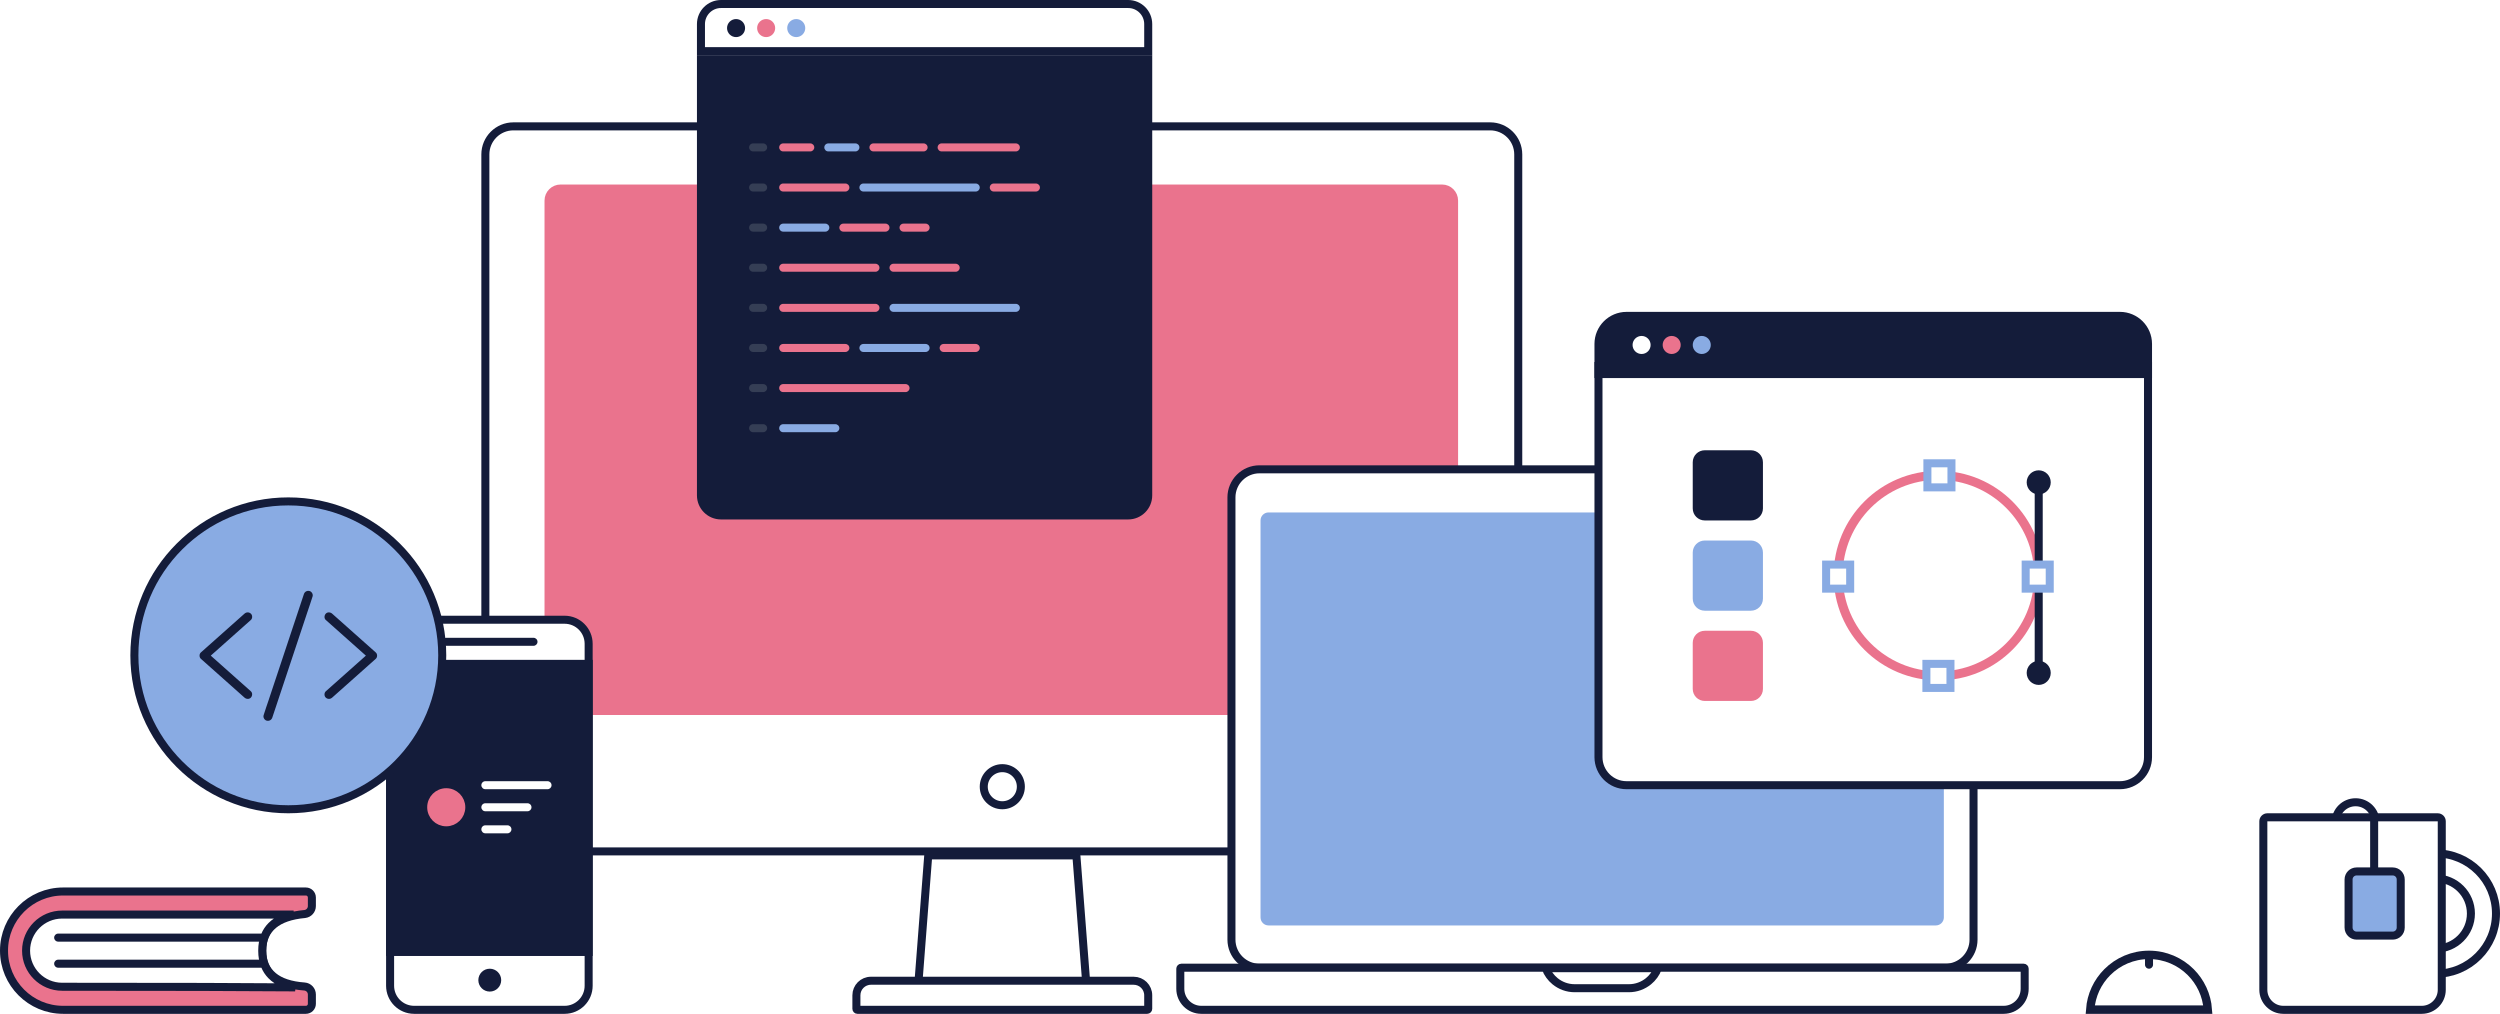 <svg width="2493" height="1011" viewBox="0 0 2493 1011" fill="none" xmlns="http://www.w3.org/2000/svg">
<g clip-path="url(#clip0_1_2)">
<path fill-rule="evenodd" clip-rule="evenodd" d="M1485.99 126H512.006C504.271 126 497.27 129.133 492.203 134.197C487.134 139.264 484 146.263 484 153.994V821.006C484 828.733 487.135 835.733 492.205 840.801C497.273 845.866 504.274 849 512.006 849H1485.99C1493.73 849 1500.73 845.867 1505.8 840.803C1510.87 835.737 1514 828.737 1514 821.006V153.994C1514 146.267 1510.86 139.267 1505.79 134.199C1500.73 129.134 1493.73 126 1485.99 126Z" fill="white" stroke="#141C3A" stroke-width="8"/>
<path fill-rule="evenodd" clip-rule="evenodd" d="M1438.01 188H558.993C555.683 188 552.683 189.344 550.511 191.52C548.342 193.692 547 196.692 547 200.006V696.994C547 700.308 548.342 703.309 550.511 705.481C552.682 707.656 555.681 709 558.993 709H1438.01C1441.32 709 1444.32 707.656 1446.49 705.48C1448.66 703.308 1450 700.308 1450 696.994V200.006C1450 196.692 1448.66 193.691 1446.49 191.519C1444.32 189.344 1441.32 188 1438.01 188Z" fill="#EA738D" stroke="#EA738D" stroke-width="8"/>
<g filter="url(#filter0_d_1_2)">
<path fill-rule="evenodd" clip-rule="evenodd" d="M1073.35 849H925.65L915.679 978H1083.32L1073.35 849Z" fill="white"/>
<path fill-rule="evenodd" clip-rule="evenodd" d="M1073.35 849H925.65L915.679 978H1083.32L1073.35 849Z" stroke="#141C3A" stroke-width="8"/>
</g>
<path fill-rule="evenodd" clip-rule="evenodd" d="M1144 1007H855.002C854.726 1007 854.476 1006.89 854.295 1006.71C854.112 1006.52 854 1006.27 854 1005.99V992.5C854 988.495 855.623 984.871 858.248 982.247C860.873 979.623 864.5 978 868.506 978H1130.49C1134.5 978 1138.13 979.624 1140.75 982.248C1143.38 984.872 1145 988.496 1145 992.5V1005.99C1145 1006.27 1144.89 1006.52 1144.71 1006.71C1144.53 1006.89 1144.27 1007 1144 1007Z" fill="white" stroke="#141C3A" stroke-width="8"/>
<path d="M999.5 803C1009.72 803 1018 794.717 1018 784.5C1018 774.283 1009.72 766 999.5 766C989.283 766 981 774.283 981 784.5C981 794.717 989.283 803 999.5 803Z" stroke="#141C3A" stroke-width="8"/>
<path d="M563 618H413C399.745 618 389 628.745 389 642V983C389 996.255 399.745 1007 413 1007H563C576.255 1007 587 996.255 587 983V642C587 628.745 576.255 618 563 618Z" fill="white" stroke="#141C3A" stroke-width="8"/>
<path fill-rule="evenodd" clip-rule="evenodd" d="M587 662H389V949.3H587V662Z" fill="#141C3A" stroke="#141C3A" stroke-width="8"/>
<path d="M532 636H445C442.791 636 441 637.791 441 640C441 642.209 442.791 644 445 644H532C534.209 644 536 642.209 536 640C536 637.791 534.209 636 532 636Z" fill="#141C3A"/>
<path d="M499.8 977.4C499.8 971.104 494.696 966 488.4 966C482.104 966 477 971.104 477 977.4C477 983.696 482.104 988.8 488.4 988.8C494.696 988.8 499.8 983.696 499.8 977.4Z" fill="#141C3A"/>
<path d="M445 820C453.284 820 460 813.284 460 805C460 796.716 453.284 790 445 790C436.716 790 430 796.716 430 805C430 813.284 436.716 820 445 820Z" fill="#EA738D" stroke="#EA738D" stroke-width="8"/>
<path d="M546 779H484C481.791 779 480 780.791 480 783C480 785.209 481.791 787 484 787H546C548.209 787 550 785.209 550 783C550 780.791 548.209 779 546 779Z" fill="white"/>
<path d="M526 801H484C481.791 801 480 802.791 480 805C480 807.209 481.791 809 484 809H526C528.209 809 530 807.209 530 805C530 802.791 528.209 801 526 801Z" fill="white"/>
<path d="M506 823H484C481.791 823 480 824.791 480 827C480 829.209 481.791 831 484 831H506C508.209 831 510 829.209 510 827C510 824.791 508.209 823 506 823Z" fill="white"/>
<path d="M287.5 807C372.276 807 441 738.276 441 653.5C441 568.724 372.276 500 287.5 500C202.724 500 134 568.724 134 653.5C134 738.276 202.724 807 287.5 807Z" fill="#89ABE3" stroke="#141C3A" stroke-width="8"/>
<path fill-rule="evenodd" clip-rule="evenodd" d="M1940.01 468H1255.99C1248.26 468 1241.26 471.134 1236.2 476.2C1231.13 481.267 1228 488.267 1228 496V937C1228 944.728 1231.13 951.729 1236.2 956.797C1241.27 961.865 1248.26 965 1255.99 965H1940.01C1947.74 965 1954.74 961.866 1959.8 956.8C1964.87 951.733 1968 944.733 1968 937V496C1968 488.272 1964.87 481.271 1959.8 476.203C1954.73 471.135 1947.74 468 1940.01 468Z" fill="white" stroke="#141C3A" stroke-width="8"/>
<path fill-rule="evenodd" clip-rule="evenodd" d="M2018.01 965H1177.99C1177.72 965 1177.47 965.111 1177.29 965.291C1177.11 965.472 1177 965.723 1177 966V986C1177 991.8 1179.35 997.049 1183.15 1000.85C1186.95 1004.65 1192.21 1007 1198.01 1007H1997.99C2003.79 1007 2009.05 1004.65 2012.85 1000.85C2016.65 997.049 2019 991.799 2019 986V966C2019 965.723 2018.89 965.473 2018.71 965.291C2018.53 965.113 2018.28 965 2018.01 965Z" fill="white" stroke="#141C3A" stroke-width="8"/>
<path fill-rule="evenodd" clip-rule="evenodd" d="M1653.29 965.449L1541.31 965.449C1543.26 970.584 1546.53 975.065 1550.71 978.477C1556.05 982.836 1562.87 985.448 1570.29 985.448H1624.3C1631.73 985.448 1638.55 982.835 1643.89 978.476C1648.07 975.064 1651.34 970.583 1653.29 965.449Z" fill="white" stroke="#141C3A" stroke-width="8"/>
<path d="M1930.41 511H1265C1260.58 511 1257 514.582 1257 519V914.85C1257 919.268 1260.58 922.85 1265 922.85H1930.41C1934.82 922.85 1938.41 919.268 1938.41 914.85V519C1938.41 514.582 1934.82 511 1930.41 511Z" fill="#89ABE3"/>
<path d="M977 202C979.761 202 982 199.761 982 197C982 194.239 979.761 192 977 192C974.239 192 972 194.239 972 197C972 199.761 974.239 202 977 202Z" fill="#293347"/>
<path fill-rule="evenodd" clip-rule="evenodd" d="M1145 59H699V494.001C699 499.527 701.238 504.525 704.858 508.143C708.479 511.763 713.482 514 719.009 514H1124.99C1130.52 514 1135.52 511.762 1139.14 508.142C1142.76 504.524 1145 499.524 1145 494.001V59Z" fill="#141C3A" stroke="#141C3A" stroke-width="8"/>
<path fill-rule="evenodd" clip-rule="evenodd" d="M1124.99 4H719.009C713.483 4 708.481 6.239 704.86 9.859C701.239 13.479 699 18.48 699 24.004V51H1145V24.004C1145 18.481 1142.76 13.48 1139.14 9.86C1135.52 6.24 1130.52 4 1124.99 4Z" fill="white" stroke="#141C3A" stroke-width="8"/>
<path d="M734 37C738.971 37 743 32.971 743 28C743 23.029 738.971 19 734 19C729.029 19 725 23.029 725 28C725 32.971 729.029 37 734 37Z" fill="#141C3A"/>
<path d="M764 37C768.971 37 773 32.971 773 28C773 23.029 768.971 19 764 19C759.029 19 755 23.029 755 28C755 32.971 759.029 37 764 37Z" fill="#EA738D"/>
<path d="M794 37C798.971 37 803 32.971 803 28C803 23.029 798.971 19 794 19C789.029 19 785 23.029 785 28C785 32.971 789.029 37 794 37Z" fill="#89ABE3"/>
<path opacity="0.54" d="M761 343H751C748.791 343 747 344.791 747 347C747 349.209 748.791 351 751 351H761C763.209 351 765 349.209 765 347C765 344.791 763.209 343 761 343Z" fill="#535B6B"/>
<path opacity="0.54" d="M761 143H751C748.791 143 747 144.791 747 147C747 149.209 748.791 151 751 151H761C763.209 151 765 149.209 765 147C765 144.791 763.209 143 761 143Z" fill="#535B6B"/>
<path fill-rule="evenodd" clip-rule="evenodd" d="M781 143H808C810.209 143 812 144.791 812 147C812 149.209 810.209 151 808 151H781C778.791 151 777 149.209 777 147C777 144.791 778.791 143 781 143Z" fill="#EA738D"/>
<path fill-rule="evenodd" clip-rule="evenodd" d="M826 143H853C855.209 143 857 144.791 857 147C857 149.209 855.209 151 853 151H826C823.791 151 822 149.209 822 147C822 144.791 823.791 143 826 143Z" fill="#89ABE3"/>
<path fill-rule="evenodd" clip-rule="evenodd" d="M871 143H921C923.209 143 925 144.791 925 147C925 149.209 923.209 151 921 151H871C868.791 151 867 149.209 867 147C867 144.791 868.791 143 871 143Z" fill="#EA738D"/>
<path fill-rule="evenodd" clip-rule="evenodd" d="M939 143H1013C1015.21 143 1017 144.791 1017 147C1017 149.209 1015.21 151 1013 151H939C936.791 151 935 149.209 935 147C935 144.791 936.791 143 939 143Z" fill="#EA738D"/>
<path opacity="0.54" d="M761 183H751C748.791 183 747 184.791 747 187C747 189.209 748.791 191 751 191H761C763.209 191 765 189.209 765 187C765 184.791 763.209 183 761 183Z" fill="#535B6B"/>
<path opacity="0.54" d="M761 223H751C748.791 223 747 224.791 747 227C747 229.209 748.791 231 751 231H761C763.209 231 765 229.209 765 227C765 224.791 763.209 223 761 223Z" fill="#535B6B"/>
<path opacity="0.54" d="M761 263H751C748.791 263 747 264.791 747 267C747 269.209 748.791 271 751 271H761C763.209 271 765 269.209 765 267C765 264.791 763.209 263 761 263Z" fill="#535B6B"/>
<path opacity="0.54" d="M761 303H751C748.791 303 747 304.791 747 307C747 309.209 748.791 311 751 311H761C763.209 311 765 309.209 765 307C765 304.791 763.209 303 761 303Z" fill="#535B6B"/>
<path opacity="0.54" d="M761 383H751C748.791 383 747 384.791 747 387C747 389.209 748.791 391 751 391H761C763.209 391 765 389.209 765 387C765 384.791 763.209 383 761 383Z" fill="#535B6B"/>
<path opacity="0.54" d="M761 423H751C748.791 423 747 424.791 747 427C747 429.209 748.791 431 751 431H761C763.209 431 765 429.209 765 427C765 424.791 763.209 423 761 423Z" fill="#535B6B"/>
<path d="M843 183H781C778.791 183 777 184.791 777 187C777 189.209 778.791 191 781 191H843C845.209 191 847 189.209 847 187C847 184.791 845.209 183 843 183Z" fill="#EA738D"/>
<path d="M973 183H861C858.791 183 857 184.791 857 187C857 189.209 858.791 191 861 191H973C975.209 191 977 189.209 977 187C977 184.791 975.209 183 973 183Z" fill="#89ABE3"/>
<path d="M1033 183H991C988.791 183 987 184.791 987 187C987 189.209 988.791 191 991 191H1033C1035.21 191 1037 189.209 1037 187C1037 184.791 1035.21 183 1033 183Z" fill="#EA738D"/>
<path d="M823 223H781C778.791 223 777 224.791 777 227C777 229.209 778.791 231 781 231H823C825.209 231 827 229.209 827 227C827 224.791 825.209 223 823 223Z" fill="#89ABE3"/>
<path d="M883 223H841C838.791 223 837 224.791 837 227C837 229.209 838.791 231 841 231H883C885.209 231 887 229.209 887 227C887 224.791 885.209 223 883 223Z" fill="#EA738D"/>
<path d="M923 223H901C898.791 223 897 224.791 897 227C897 229.209 898.791 231 901 231H923C925.209 231 927 229.209 927 227C927 224.791 925.209 223 923 223Z" fill="#EA738D"/>
<path d="M873 263H781C778.791 263 777 264.791 777 267C777 269.209 778.791 271 781 271H873C875.209 271 877 269.209 877 267C877 264.791 875.209 263 873 263Z" fill="#EA738D"/>
<path d="M953 263H891C888.791 263 887 264.791 887 267C887 269.209 888.791 271 891 271H953C955.209 271 957 269.209 957 267C957 264.791 955.209 263 953 263Z" fill="#EA738D"/>
<path d="M873 303H781C778.791 303 777 304.791 777 307C777 309.209 778.791 311 781 311H873C875.209 311 877 309.209 877 307C877 304.791 875.209 303 873 303Z" fill="#EA738D"/>
<path d="M1013 303H891C888.791 303 887 304.791 887 307C887 309.209 888.791 311 891 311H1013C1015.21 311 1017 309.209 1017 307C1017 304.791 1015.21 303 1013 303Z" fill="#89ABE3"/>
<path d="M843 343H781C778.791 343 777 344.791 777 347C777 349.209 778.791 351 781 351H843C845.209 351 847 349.209 847 347C847 344.791 845.209 343 843 343Z" fill="#EA738D"/>
<path d="M923 343H861C858.791 343 857 344.791 857 347C857 349.209 858.791 351 861 351H923C925.209 351 927 349.209 927 347C927 344.791 925.209 343 923 343Z" fill="#89ABE3"/>
<path d="M973 343H941C938.791 343 937 344.791 937 347C937 349.209 938.791 351 941 351H973C975.209 351 977 349.209 977 347C977 344.791 975.209 343 973 343Z" fill="#EA738D"/>
<path d="M903 383H781C778.791 383 777 384.791 777 387C777 389.209 778.791 391 781 391H903C905.209 391 907 389.209 907 387C907 384.791 905.209 383 903 383Z" fill="#EA738D"/>
<path d="M833 423H781C778.791 423 777 424.791 777 427C777 429.209 778.791 431 781 431H833C835.209 431 837 429.209 837 427C837 424.791 835.209 423 833 423Z" fill="#89ABE3"/>
<path fill-rule="evenodd" clip-rule="evenodd" d="M2142 365H1594V754.996C1594 762.731 1597.13 769.732 1602.2 774.799C1607.27 779.866 1614.27 783 1622.01 783H2113.99C2121.73 783 2128.73 779.866 2133.8 774.8C2138.87 769.733 2142 762.731 2142 754.996V365Z" fill="white" stroke="#141C3A" stroke-width="8"/>
<path fill-rule="evenodd" clip-rule="evenodd" d="M2113.99 315H1622.01C1614.27 315 1607.27 318.132 1602.2 323.196C1597.13 328.262 1594 335.262 1594 342.993V373H2142V342.993C2142 335.263 2138.86 328.264 2133.8 323.198C2128.73 318.133 2121.72 315 2113.99 315Z" fill="#141C3A" stroke="#141C3A" stroke-width="8"/>
<path d="M1637 353C1641.97 353 1646 348.971 1646 344C1646 339.029 1641.97 335 1637 335C1632.03 335 1628 339.029 1628 344C1628 348.971 1632.03 353 1637 353Z" fill="white"/>
<path d="M1667 353C1671.97 353 1676 348.971 1676 344C1676 339.029 1671.97 335 1667 335C1662.03 335 1658 339.029 1658 344C1658 348.971 1662.03 353 1667 353Z" fill="#EA738D"/>
<path d="M1697 353C1701.97 353 1706 348.971 1706 344C1706 339.029 1701.97 335 1697 335C1692.03 335 1688 339.029 1688 344C1688 348.971 1692.03 353 1697 353Z" fill="#89ABE3"/>
<path d="M1933 674C1988.23 674 2033 629.228 2033 574C2033 518.772 1988.23 474 1933 474C1877.77 474 1833 518.772 1833 574C1833 629.228 1877.77 674 1933 674Z" stroke="#EA738D" stroke-width="9"/>
<path fill-rule="evenodd" clip-rule="evenodd" d="M1946 462H1922V486H1946V462Z" fill="#FFFFFE" stroke="#89ABE3" stroke-width="8"/>
<path fill-rule="evenodd" clip-rule="evenodd" d="M1945 662H1921V686H1945V662Z" fill="#FFFFFE" stroke="#89ABE3" stroke-width="8"/>
<path fill-rule="evenodd" clip-rule="evenodd" d="M1845 563H1821V587H1845V563Z" fill="#FFFFFE" stroke="#89ABE3" stroke-width="8"/>
<path d="M2033 484V559" stroke="#141C3A" stroke-width="8" stroke-linecap="square"/>
<path d="M2033 589V664" stroke="#141C3A" stroke-width="8" stroke-linecap="square"/>
<path d="M2033 493C2039.63 493 2045 487.627 2045 481C2045 474.373 2039.63 469 2033 469C2026.37 469 2021 474.373 2021 481C2021 487.627 2026.37 493 2033 493Z" fill="#141C3A"/>
<path d="M2033 683C2039.63 683 2045 677.627 2045 671C2045 664.373 2039.63 659 2033 659C2026.37 659 2021 664.373 2021 671C2021 677.627 2026.37 683 2033 683Z" fill="#141C3A"/>
<path fill-rule="evenodd" clip-rule="evenodd" d="M2044 563H2020V587H2044V563Z" fill="#FFFFFE" stroke="#89ABE3" stroke-width="8"/>
<path d="M1746 449H1700C1693.37 449 1688 454.373 1688 461V507C1688 513.627 1693.37 519 1700 519H1746C1752.63 519 1758 513.627 1758 507V461C1758 454.373 1752.63 449 1746 449Z" fill="#141C3A"/>
<path d="M1746 539H1700C1693.37 539 1688 544.373 1688 551V597C1688 603.627 1693.37 609 1700 609H1746C1752.63 609 1758 603.627 1758 597V551C1758 544.373 1752.63 539 1746 539Z" fill="#89ABE3"/>
<path d="M1746 629H1700C1693.37 629 1688 634.373 1688 641V687C1688 693.627 1693.37 699 1700 699H1746C1752.63 699 1758 693.627 1758 687V641C1758 634.373 1752.63 629 1746 629Z" fill="#EA738D"/>
<path d="M2429 971C2462.14 971 2489 944.137 2489 911C2489 877.863 2462.14 851 2429 851C2395.86 851 2369 877.863 2369 911C2369 944.137 2395.86 971 2429 971Z" fill="white" stroke="#141C3A" stroke-width="8"/>
<path d="M2429 946C2448.33 946 2464 930.33 2464 911C2464 891.67 2448.33 876 2429 876C2409.67 876 2394 891.67 2394 911C2394 930.33 2409.67 946 2429 946Z" fill="white" stroke="#141C3A" stroke-width="8"/>
<path d="M2349 840C2360.05 840 2369 831.046 2369 820C2369 808.954 2360.05 800 2349 800C2337.95 800 2329 808.954 2329 820C2329 831.046 2337.95 840 2349 840Z" fill="#FFFFFE" stroke="#141C3A" stroke-width="8"/>
<path fill-rule="evenodd" clip-rule="evenodd" d="M2430.93 815H2261C2259.9 815 2258.9 815.448 2258.17 816.172C2257.45 816.895 2257 817.895 2257 819V987C2257 992.523 2259.24 997.523 2262.86 1001.14C2266.48 1004.76 2271.48 1007 2277 1007H2414.93C2420.45 1007 2425.45 1004.76 2429.07 1001.14C2432.69 997.523 2434.93 992.523 2434.93 987V819C2434.93 817.895 2434.48 816.895 2433.76 816.172C2433.03 815.448 2432.03 815 2430.93 815Z" fill="white" stroke="#141C3A" stroke-width="8"/>
<path fill-rule="evenodd" clip-rule="evenodd" d="M2386 869H2350C2347.79 869 2345.79 869.895 2344.34 871.343C2342.9 872.791 2342 874.791 2342 877V925C2342 927.209 2342.9 929.209 2344.34 930.657C2345.79 932.105 2347.79 933 2350 933H2386C2388.21 933 2390.21 932.105 2391.66 930.657C2393.1 929.209 2394 927.209 2394 925V877C2394 874.791 2393.1 872.791 2391.66 871.343C2390.21 869.895 2388.21 869 2386 869Z" fill="#89ABE3" stroke="#141C3A" stroke-width="8"/>
<path d="M2367.5 816.5V862" stroke="#141C3A" stroke-width="8" stroke-linecap="square"/>
<path fill-rule="evenodd" clip-rule="evenodd" d="M2143 952.2C2126.76 952.2 2112.06 958.781 2101.42 969.422C2091.71 979.137 2085.38 992.237 2084.35 1006.8H2201.65C2200.62 992.237 2194.29 979.137 2184.58 969.422C2173.94 958.781 2159.24 952.2 2143 952.2Z" fill="white" stroke="#141C3A" stroke-width="8.4"/>
<path d="M2147 957C2147 954.791 2145.21 953 2143 953C2140.79 953 2139 954.791 2139 957V962C2139 964.209 2140.79 966 2143 966C2145.21 966 2147 964.209 2147 962V957Z" fill="#141C3A"/>
<path fill-rule="evenodd" clip-rule="evenodd" d="M305 889H63.001C46.708 889 31.958 895.604 21.281 906.281C10.604 916.958 4 931.708 4 948C4 964.293 10.604 979.043 21.281 989.72C31.958 1000.4 46.708 1007 63.001 1007H305C306.657 1007 308.157 1006.33 309.243 1005.24C310.328 1004.16 311 1002.66 311 1001V991.715C311 989.616 310.189 987.695 308.854 986.262C307.519 984.829 305.661 983.884 303.568 983.735C289.725 982.75 279.435 979.236 272.536 973.526C265.266 967.509 261.498 959.046 261.498 948C261.498 936.94 265.274 928.393 272.628 922.232C279.577 916.409 289.951 912.712 303.949 911.453C305.952 911.214 307.711 910.247 308.971 908.833C310.237 907.414 311 905.544 311 903.509V895C311 893.343 310.328 891.843 309.243 890.757C308.157 889.672 306.657 889 305 889Z" fill="#EA738D" stroke="#141C3A" stroke-width="8"/>
<path fill-rule="evenodd" clip-rule="evenodd" d="M292.786 912H62C52.059 912 43.059 916.029 36.544 922.544C30.029 929.059 26 938.059 26 948C26 957.941 30.029 966.941 36.544 973.456C43.059 979.971 52.059 984 62 984C170.896 984 248.328 984.208 294.297 984.623C286.25 982.45 277.023 979.37 270.47 972.641C265.207 967.235 261.498 959.538 261.498 948C261.498 936.353 265.277 928.627 270.619 923.24C276.75 917.057 285.176 914.042 292.786 912Z" fill="white" stroke="#141C3A" stroke-width="8"/>
<path fill-rule="evenodd" clip-rule="evenodd" d="M57.925 957H260.075C262.243 957 264 958.791 264 961C264 963.209 262.243 965 260.075 965H57.925C55.757 965 54 963.209 54 961C54 958.791 55.757 957 57.925 957Z" fill="#141C3A"/>
<path fill-rule="evenodd" clip-rule="evenodd" d="M57.925 931H260.075C262.243 931 264 932.791 264 935C264 937.209 262.243 939 260.075 939H57.925C55.757 939 54 937.209 54 935C54 932.791 55.757 931 57.925 931Z" fill="#141C3A"/>
<path d="M250.154 689.357C245.247 684.994 240.339 680.631 235.432 676.268C227.611 669.323 219.812 662.355 211.992 655.41C210.199 653.829 208.406 652.227 206.636 650.646C206.636 652.739 206.636 654.853 206.636 656.946C211.543 652.583 216.451 648.22 221.359 643.857C229.179 636.912 236.978 629.944 244.799 622.999C246.591 621.418 248.384 619.816 250.154 618.235C251.902 616.677 251.88 613.494 250.154 611.936C248.294 610.221 245.695 610.266 243.813 611.936C238.905 616.299 233.997 620.662 229.09 625.025C221.269 631.97 213.471 638.937 205.65 645.882C203.857 647.463 202.064 649.066 200.294 650.646C198.569 652.182 198.569 655.41 200.294 656.946C205.202 661.309 210.109 665.672 215.017 670.035C222.838 676.98 230.636 683.948 238.457 690.893C240.249 692.473 242.042 694.076 243.813 695.656C245.56 697.215 248.451 697.504 250.154 695.656C251.723 693.965 252.014 691.026 250.154 689.357Z" fill="#141C3A"/>
<path d="M324.886 618.246C329.793 622.609 334.701 626.972 339.609 631.335C347.429 638.28 355.228 645.247 363.048 652.193C364.841 653.773 366.634 655.376 368.404 656.956C368.404 654.864 368.404 652.749 368.404 650.657C363.497 655.02 358.589 659.383 353.681 663.746C345.861 670.691 338.062 677.658 330.242 684.604C328.449 686.184 326.656 687.787 324.886 689.367C323.138 690.926 323.16 694.109 324.886 695.667C326.746 697.381 329.345 697.337 331.228 695.667C336.135 691.304 341.043 686.941 345.95 682.578C353.771 675.633 361.569 668.665 369.39 661.72C371.183 660.14 372.976 658.537 374.746 656.956C376.471 655.42 376.471 652.193 374.746 650.657C369.838 646.294 364.931 641.931 360.023 637.568C352.202 630.622 344.404 623.655 336.583 616.71C334.791 615.129 332.998 613.527 331.228 611.946C329.48 610.388 326.589 610.099 324.886 611.946C323.317 613.638 323.026 616.576 324.886 618.246Z" fill="#141C3A"/>
<path d="M271.538 715.572C272.883 711.565 274.205 707.558 275.549 703.529C278.754 693.89 281.958 684.274 285.163 674.635C289.017 663.015 292.872 651.418 296.748 639.798C300.087 629.759 303.426 619.719 306.765 609.68C308.356 604.805 310.149 599.952 311.628 595.01C311.65 594.943 311.673 594.877 311.695 594.81C312.435 592.606 310.844 589.846 308.558 589.334C306.093 588.777 303.83 590.068 303.045 592.45C301.701 596.457 300.379 600.464 299.034 604.493C295.83 614.132 292.625 623.748 289.421 633.387C285.566 645.007 281.712 656.604 277.835 668.224C274.496 678.264 271.157 688.303 267.818 698.342C266.227 703.195 264.434 708.048 262.955 712.99C262.933 713.056 262.911 713.123 262.888 713.19C262.149 715.394 263.74 718.154 266.025 718.666C268.49 719.223 270.754 717.931 271.538 715.572Z" fill="#141C3A"/>
</g>
<defs>
<filter id="filter0_d_1_2" x="907.358" y="845" width="184.285" height="145" filterUnits="userSpaceOnUse" color-interpolation-filters="sRGB">
<feFlood flood-opacity="0" result="BackgroundImageFix"/>
<feColorMatrix in="SourceAlpha" type="matrix" values="0 0 0 0 0 0 0 0 0 0 0 0 0 0 0 0 0 0 127 0" result="hardAlpha"/>
<feOffset dy="4"/>
<feGaussianBlur stdDeviation="2"/>
<feComposite in2="hardAlpha" operator="out"/>
<feColorMatrix type="matrix" values="0 0 0 0 0 0 0 0 0 0 0 0 0 0 0 0 0 0 0.25 0"/>
<feBlend mode="normal" in2="BackgroundImageFix" result="effect1_dropShadow_1_2"/>
<feBlend mode="normal" in="SourceGraphic" in2="effect1_dropShadow_1_2" result="shape"/>
</filter>
<clipPath id="clip0_1_2">
<rect width="2493" height="1011" fill="white"/>
</clipPath>
</defs>
</svg>
